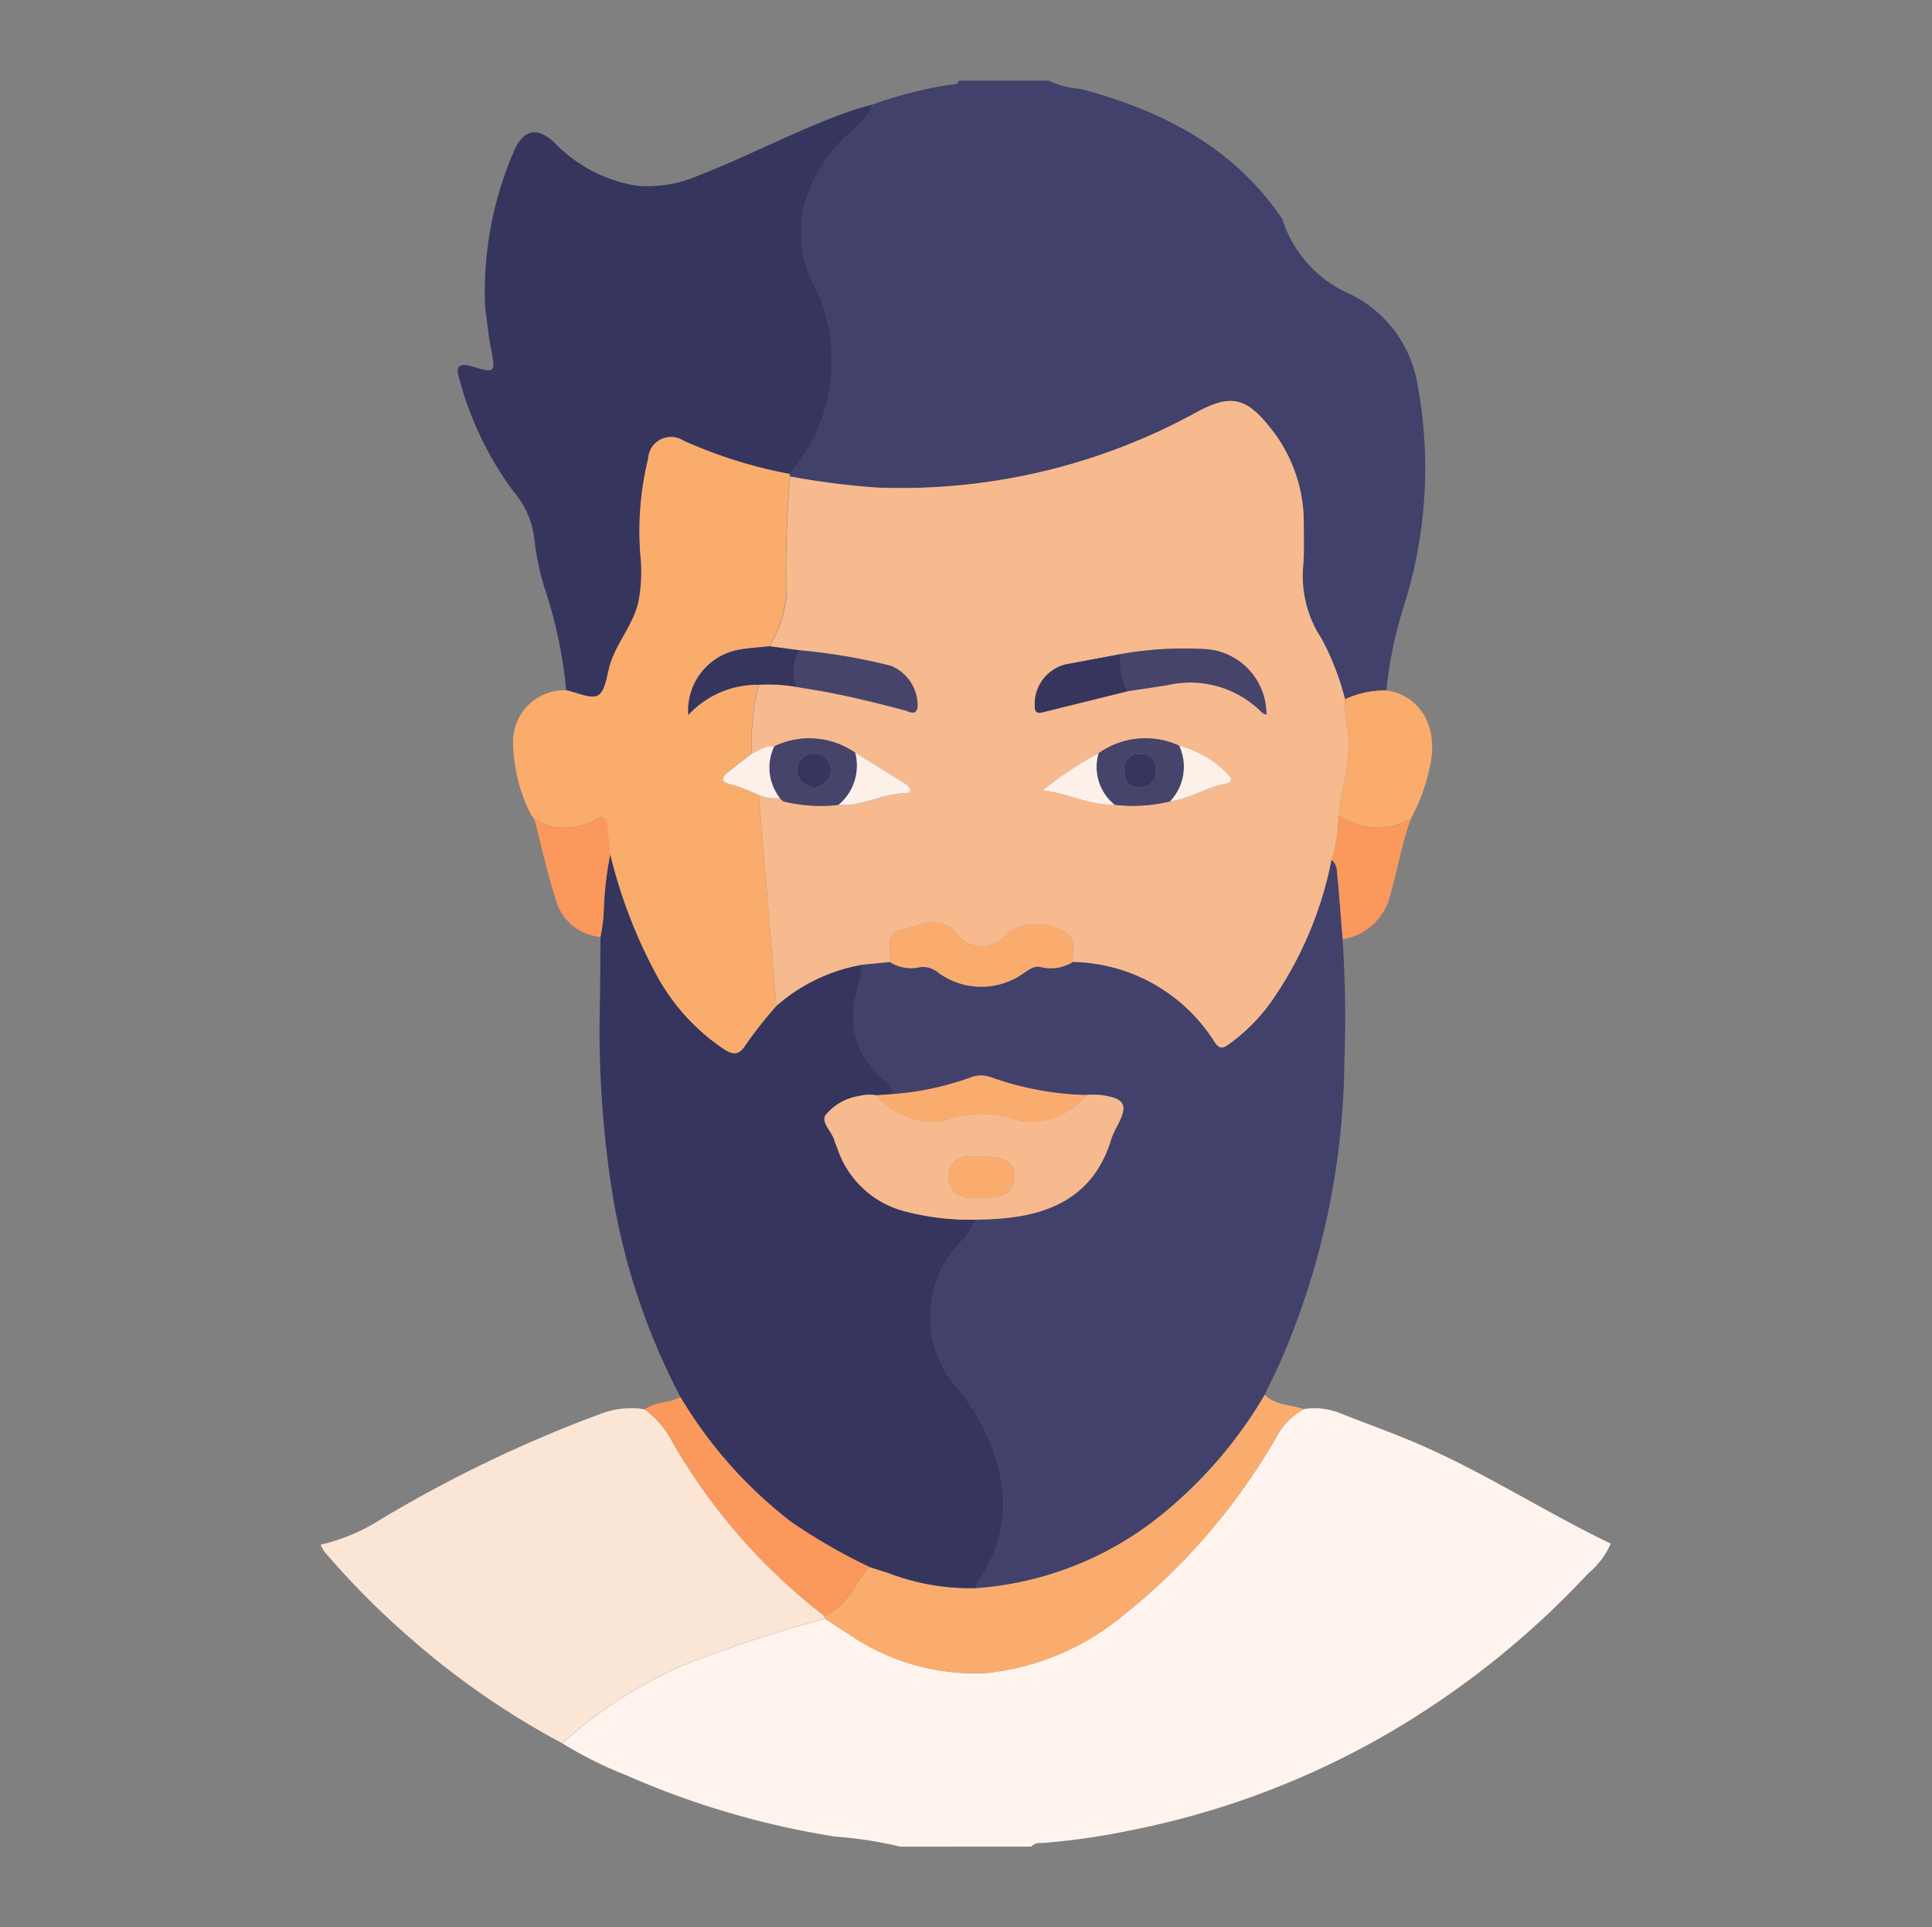 <svg id="Layer_1" data-name="Layer 1" xmlns="http://www.w3.org/2000/svg" viewBox="0 0 100.088 99.824"><rect x="0" y="0" width="100.088" height="99.824" fill="#808080" stroke="none"/><g id="Group_26" data-name="Group 26"><path id="Path_68" data-name="Path 68" d="M46.638,95.647a20.476,20.476,0,0,0-3.38-.522A43.972,43.972,0,0,1,32.463,91.956,21.256,21.256,0,0,1,29.127,90.294a23.401,23.401,0,0,1,6.212-4.019,72.066,72.066,0,0,1,7.397-2.435c.423.274.844.552,1.271.82A11.563,11.563,0,0,0,50.985,86.661a13.184,13.184,0,0,0,7.065-2.884,32.591,32.591,0,0,0,8.133-9.453,3.422,3.422,0,0,1,1.369-1.341,3.543,3.543,0,0,1,1.915.228c1.127.448,2.269.861,3.392,1.319,3.685,1.5,7.012,3.703,10.586,5.421a4.18,4.18,0,0,1-1.162,1.538,45.262,45.262,0,0,1-10.776,8.522,43.237,43.237,0,0,1-13.042,4.81,34.934,34.934,0,0,1-4.563.643.561.561,0,0,0-.479.179Z" fill="#fef4ed"/><path id="Path_69" data-name="Path 69" d="M45.216,5.408A22.14,22.14,0,0,1,49.153,4.395c.185-.04.436.055.527-.219h4.645a4.527,4.527,0,0,0,1.661.43c4.203,1.122,7.914,3.002,10.44,6.73a6.309,6.309,0,0,0,3.422,3.853,6.352,6.352,0,0,1,3.586,4.727,23.644,23.644,0,0,1-.772,11.676,21.758,21.758,0,0,0-.842,4.172,4.984,4.984,0,0,0-2.136.456,13.945,13.945,0,0,0-1.218-3.139,5.874,5.874,0,0,1-.947-3.819c.054-.711.025-1.428.026-2.142a7.832,7.832,0,0,0-1.842-5.093c-1.169-1.434-1.965-1.597-3.625-.721a31.824,31.824,0,0,1-16.718,3.945,40.92,40.92,0,0,1-4.419-.57.491.491,0,0,0-.034-.129,8.959,8.959,0,0,0,1.471-9.395,5.959,5.959,0,0,1-.546-5.038A8.511,8.511,0,0,1,43.613,7.268C44.189,6.692,44.947,6.258,45.216,5.408Z" fill="#41416b"/><path id="Path_72" data-name="Path 72" d="M29.333,35.756a23.758,23.758,0,0,0-1.141-5.361,13.772,13.772,0,0,1-.505-2.425A4.496,4.496,0,0,0,26.625,25.486a17.203,17.203,0,0,1-2.836-5.882c-.216-.664.023-.825.746-.603,1.104.342,1.141.284.912-.887-.143-.723-.212-1.461-.316-2.192A18.339,18.339,0,0,1,26.615,7.857c.489-1.154,1.199-1.315,2.109-.47a7.6,7.6,0,0,0,4.255,2.233,6.655,6.655,0,0,0,3.288-.563C38.916,8.031,41.424,6.662,44.114,5.733c.362-.125.735-.218,1.101-.325-.263.849-1.027,1.282-1.597,1.858a8.512,8.512,0,0,0-1.782,2.852,5.959,5.959,0,0,0,.546,5.038,8.959,8.959,0,0,1-1.471,9.396,24.326,24.326,0,0,1-5.483-1.721,1.19,1.19,0,0,0-1.839.946,15.827,15.827,0,0,0-.402,4.939,8.425,8.425,0,0,1-.083,2.395c-.256,1.223-1.13,2.146-1.483,3.308-.172.562-.228,1.361-.615,1.597C30.635,36.239,29.902,35.866,29.333,35.756Z" fill="#36355e"/><path id="Path_73" data-name="Path 73" d="M16.609,80.009a10.152,10.152,0,0,0,3.168-1.346A68.332,68.332,0,0,1,31.134,73.222a4.425,4.425,0,0,1,2.265-.228,4.944,4.944,0,0,1,1.42,1.66,30.662,30.662,0,0,0,7.87,9.027q.018.078.04.155A72.069,72.069,0,0,0,35.333,86.271a23.401,23.401,0,0,0-6.212,4.018,41.711,41.711,0,0,1-7.861-5.436,42.488,42.488,0,0,1-4.441-4.469A2.153,2.153,0,0,1,16.609,80.009Z" fill="#fbe5d5"/><path id="Path_74" data-name="Path 74" d="M42.736,83.844q-.022-.076-.04-.155c1.181-.471,1.581-1.669,2.35-2.523.305.096.608.197.912.286a11.821,11.821,0,0,0,4.608.805,17.179,17.179,0,0,0,9.658-3.843,22.918,22.918,0,0,0,5.29-6.17c.57.552,1.353.498,2.03.743a3.422,3.422,0,0,0-1.369,1.341A32.589,32.589,0,0,1,58.043,83.781a13.184,13.184,0,0,1-7.065,2.884,11.563,11.563,0,0,1-6.978-2.001C43.58,84.392,43.159,84.114,42.736,83.844Z" fill="#faac6e"/><path id="Path_75" data-name="Path 75" d="M40.938,24.68a40.925,40.925,0,0,0,4.419.57,31.824,31.824,0,0,0,16.718-3.946c1.659-.874,2.456-.713,3.625.721a7.832,7.832,0,0,1,1.842,5.093c0,.714.027,1.432-.026,2.142a5.874,5.874,0,0,0,.947,3.819,13.944,13.944,0,0,1,1.218,3.139,4.955,4.955,0,0,0,.038.972c.406,1.727-.156,3.375-.38,5.051a7.609,7.609,0,0,1-.355,2.303,19.251,19.251,0,0,1-2.898,7.021,9.552,9.552,0,0,1-2.382,2.504c-.3.213-.501.332-.773-.075a8.868,8.868,0,0,0-7.362-4.161c-.048-.463.152-.96-.154-1.385a2.788,2.788,0,0,0-3.265-.087,1.616,1.616,0,0,1-2.555.058c-.884-1.166-1.879-.478-2.82-.282-.974.203-.602,1.063-.668,1.695l-1.437.139a9.077,9.077,0,0,0-4.449,2.133q-.456-5.46-.912-10.922a2.151,2.151,0,0,0,1.093.153l-.015-.008.184.179a8.059,8.059,0,0,0,2.874.185c1.209.114,2.274-.601,3.477-.598.368,0,.262-.314.014-.471-.871-.549-1.75-1.087-2.623-1.629a4.166,4.166,0,0,0-4.2-.332c-.443-.07-.772.22-1.15.359a11.502,11.502,0,0,1,.354-3.554,8.214,8.214,0,0,1,1.963.114l.874.144c1.606.262,3.181.66,4.754,1.072.21.055.535.293.633-.164a2.229,2.229,0,0,0-1.369-2.143A30.038,30.038,0,0,0,41.458,33.685l-1.597-.213a6.146,6.146,0,0,0,.884-2.582A56.182,56.182,0,0,1,40.938,24.68ZM61.092,38.625a4.185,4.185,0,0,0-4.177.388,18.397,18.397,0,0,0-2.903,1.923c1.304.135,2.444.798,3.729.744a7.961,7.961,0,0,0,2.877-.173c1.033-.123,1.909-.745,2.928-.927.274-.049.299-.279.089-.456A5.266,5.266,0,0,0,61.091,38.625Zm-3.024-4.747q-1.303.245-2.605.489a2.111,2.111,0,0,0-1.854,2.217c0,.373.184.365.456.298q2.182-.546,4.366-1.082c.674-.102,1.348-.201,2.021-.305a5.23,5.23,0,0,1,4.923,1.408.788.788,0,0,0,.228.114,3.372,3.372,0,0,0-3.019-3.383A18.694,18.694,0,0,0,58.068,33.878Z" fill="#f7b98e"/><path id="Path_76" data-name="Path 76" d="M39.306,41.179l.912,10.922A22.005,22.005,0,0,0,38.629,54.115c-.352.563-.654.533-1.132.228a10.796,10.796,0,0,1-3.536-3.917,25.931,25.931,0,0,1-2.358-6.175c-.057-.525-.105-1.052-.173-1.575-.038-.291-.219-.465-.488-.274a3.148,3.148,0,0,1-3.268.021l.007-.006-.159-.193a8.467,8.467,0,0,1-.934-3.568,2.666,2.666,0,0,1,2.738-2.904c.57.114,1.301.482,1.663.258.388-.241.443-1.038.615-1.597.357-1.165,1.232-2.087,1.483-3.308a8.425,8.425,0,0,0,.083-2.395,15.826,15.826,0,0,1,.402-4.939,1.19,1.19,0,0,1,1.839-.946,24.325,24.325,0,0,0,5.483,1.721.491.491,0,0,1,.034.129,56.169,56.169,0,0,0-.203,6.21,6.143,6.143,0,0,1-.884,2.582c-.56.065-1.127.094-1.678.202a3.205,3.205,0,0,0-2.509,3.356,4.848,4.848,0,0,1,3.65-1.566,11.503,11.503,0,0,0-.354,3.554c-.395.305-.798.605-1.183.913s-.535.552.139.708A10.016,10.016,0,0,1,39.306,41.179Z" fill="#faac6d"/><path id="Path_77" data-name="Path 77" d="M69.339,42.237c.228-1.676.786-3.324.38-5.051a4.955,4.955,0,0,1-.038-.972,4.986,4.986,0,0,1,2.136-.456c1.732.253,2.701,1.849,2.281,3.83a9.903,9.903,0,0,1-1.007,2.824A3.543,3.543,0,0,1,69.339,42.237Z" fill="#faac6d"/><path id="Path_78" data-name="Path 78" d="M55.566,49.827a8.869,8.869,0,0,1,7.362,4.161c.273.407.474.289.773.075A9.549,9.549,0,0,0,66.083,51.56a19.252,19.252,0,0,0,2.898-7.02c.321.249.281.627.314.962.103,1.047.175,2.097.259,3.145a61.654,61.654,0,0,1,.094,6.239A39.847,39.847,0,0,1,66.287,70.635c-.254.536-.514,1.07-.772,1.605A22.927,22.927,0,0,1,60.223,78.41a17.179,17.179,0,0,1-9.658,3.843,1.071,1.071,0,0,1,.252-.553A7.047,7.047,0,0,0,51.94,77.042a10.561,10.561,0,0,0-2.367-5.182,5.541,5.541,0,0,1-.037-7.268,4.911,4.911,0,0,0,1.027-1.42c.356-.011.713-.014,1.068-.037,2.831-.181,5.072-1.205,5.952-4.175a3.822,3.822,0,0,1,.3-.644c.57-1.108.399-1.429-.889-1.597a5.06,5.06,0,0,0-.709,0,15.883,15.883,0,0,1-4.933-.912,1.492,1.492,0,0,0-1.114.023,15.154,15.154,0,0,1-3.96.843c-.051-.469-.456-.676-.737-.963a4.211,4.211,0,0,1-1.27-3.932,13.045,13.045,0,0,0,.397-1.806L46.104,49.833a2.005,2.005,0,0,0,1.444.285,1.21,1.21,0,0,1,1.073.276,3.771,3.771,0,0,0,4.428,0c.281-.181.545-.4.894-.295A2.126,2.126,0,0,0,55.566,49.827Z" fill="#42416b"/><path id="Path_79" data-name="Path 79" d="M69.556,48.648c-.084-1.048-.156-2.098-.259-3.145-.033-.334.006-.713-.314-.962a7.613,7.613,0,0,0,.355-2.304,3.543,3.543,0,0,0,3.755.178c-.48,1.292-.691,2.659-1.082,3.975A3.006,3.006,0,0,1,69.556,48.648Z" fill="#fb985c"/><path id="Path_80" data-name="Path 80" d="M50.566,63.173A4.91,4.91,0,0,1,49.54,64.593a5.541,5.541,0,0,0,.037,7.268,10.561,10.561,0,0,1,2.367,5.182,7.047,7.047,0,0,1-1.122,4.657c-.106.178-.258.327-.252.553a11.821,11.821,0,0,1-4.608-.805c-.307-.089-.61-.19-.913-.286a29.608,29.608,0,0,1-4.057-2.336,22.986,22.986,0,0,1-5.737-6.463,34.58,34.58,0,0,1-3.521-10.494,54,54,0,0,1-.655-9.948c.018-1.13.021-2.262.031-3.392a10.535,10.535,0,0,0,.161-1.134,18.187,18.187,0,0,1,.342-3.139,25.929,25.929,0,0,0,2.358,6.175,10.796,10.796,0,0,0,3.536,3.917c.478.3.779.33,1.132-.228a22,22,0,0,1,1.589-2.014,9.078,9.078,0,0,1,4.449-2.133,13.048,13.048,0,0,1-.397,1.804,4.211,4.211,0,0,0,1.27,3.932c.283.285.684.494.737.963l-.892.063a2.167,2.167,0,0,0-.883.042,2.796,2.796,0,0,0-1.739.989c-.244.399.366.875.477,1.362.026.114.092.219.129.331a4.998,4.998,0,0,0,3.578,3.308A13.319,13.319,0,0,0,50.566,63.173Z" fill="#36355e"/><path id="Path_81" data-name="Path 81" d="M35.251,72.363A22.985,22.985,0,0,0,40.988,78.826a29.601,29.601,0,0,0,4.057,2.336c-.77.854-1.17,2.053-2.35,2.523A30.662,30.662,0,0,1,34.825,74.658a4.944,4.944,0,0,0-1.42-1.66C33.945,72.575,34.67,72.682,35.251,72.363Z" fill="#fb985c"/><path id="Path_82" data-name="Path 82" d="M31.611,44.255a18.179,18.179,0,0,0-.342,3.139,10.546,10.546,0,0,1-.161,1.134,2.623,2.623,0,0,1-2.335-2.008c-.435-1.341-.732-2.727-1.089-4.094a3.147,3.147,0,0,0,3.268-.021c.269-.19.456-.017.488.274C31.506,43.204,31.554,43.731,31.611,44.255Z" fill="#fb985c"/><path id="Path_83" data-name="Path 83" d="M27.529,42.226l.159.193Z" fill="#fb985c"/><path id="Path_84" data-name="Path 84" d="M55.567,49.827a2.126,2.126,0,0,1-1.622.266c-.349-.105-.615.114-.894.295a3.771,3.771,0,0,1-4.428,0,1.21,1.21,0,0,0-1.073-.276,2.005,2.005,0,0,1-1.444-.285c.065-.632-.306-1.492.668-1.695.941-.196,1.939-.884,2.82.282a1.616,1.616,0,0,0,2.555-.058,2.788,2.788,0,0,1,3.265.087C55.719,48.867,55.519,49.364,55.567,49.827Z" fill="#faac6e"/><path id="Path_85" data-name="Path 85" d="M58.065,33.878a18.693,18.693,0,0,1,4.52-.248,3.372,3.372,0,0,1,3.019,3.383.787.787,0,0,1-.228-.114,5.23,5.23,0,0,0-4.923-1.408c-.673.104-1.347.203-2.021.305A3.153,3.153,0,0,1,58.065,33.878Z" fill="#46446b"/><path id="Path_86" data-name="Path 86" d="M41.448,33.687a30.035,30.035,0,0,1,4.713.804,2.229,2.229,0,0,1,1.369,2.143c-.098.456-.423.219-.633.164-1.573-.412-3.148-.81-4.754-1.072l-.874-.144A2.036,2.036,0,0,1,41.448,33.687Z" fill="#46446b"/><path id="Path_87" data-name="Path 87" d="M56.914,39.013a4.184,4.184,0,0,1,4.177-.388,2.589,2.589,0,0,1-.476,2.88,7.963,7.963,0,0,1-2.877.175A2.509,2.509,0,0,1,56.914,39.013Zm2.946.868a.708.708,0,0,0-.757-.82.736.736,0,0,0-.855.782c-.008.502.147.921.696.931a.798.798,0,0,0,.918-.893Z" fill="#46446b"/><path id="Path_88" data-name="Path 88" d="M40.108,38.658a4.166,4.166,0,0,1,4.2.332,2.654,2.654,0,0,1-.866,2.698,8.062,8.062,0,0,1-2.874-.185l-.184-.179.015.008A2.54,2.54,0,0,1,40.108,38.658Zm2.093,2.154c.456-.147.844-.403.837-.906a.843.843,0,0,0-.823-.862q-.012-0-.023-0a.834.834,0,0,0-.884.912C41.33,40.435,41.71,40.71,42.201,40.812Z" fill="#46446b"/><path id="Path_89" data-name="Path 89" d="M41.448,33.685a2.036,2.036,0,0,0-.175,1.896,8.212,8.212,0,0,0-1.963-.114,4.848,4.848,0,0,0-3.65,1.566A3.205,3.205,0,0,1,38.17,33.677c.551-.114,1.118-.137,1.678-.202Z" fill="#36355e"/><path id="Path_90" data-name="Path 90" d="M58.067,33.878a3.153,3.153,0,0,0,.363,1.921q-2.183.541-4.366,1.082c-.27.067-.456.075-.456-.298a2.111,2.111,0,0,1,1.854-2.217Q56.765,34.12,58.067,33.878Z" fill="#36355e"/><path id="Path_91" data-name="Path 91" d="M43.443,41.687a2.654,2.654,0,0,0,.866-2.698c.875.542,1.753,1.08,2.623,1.629.25.157.356.472-.014.471C45.717,41.085,44.652,41.799,43.443,41.687Z" fill="#fcf0e8"/><path id="Path_92" data-name="Path 92" d="M56.914,39.013a2.509,2.509,0,0,0,.826,2.667c-1.284.054-2.425-.609-3.729-.744A18.395,18.395,0,0,1,56.914,39.013Z" fill="#fcf0e8"/><path id="Path_93" data-name="Path 93" d="M60.615,41.505A2.589,2.589,0,0,0,61.091,38.625a5.263,5.263,0,0,1,2.541,1.498c.211.176.186.407-.089.456C62.525,40.76,61.649,41.382,60.615,41.505Z" fill="#fcf0e8"/><path id="Path_94" data-name="Path 94" d="M40.111,38.657a2.54,2.54,0,0,0,.291,2.674,2.151,2.151,0,0,1-1.093-.153,10.019,10.019,0,0,0-1.39-.538c-.674-.156-.535-.392-.139-.708s.788-.61,1.183-.912C39.336,38.877,39.666,38.587,40.111,38.657Z" fill="#fcf0e8"/><path id="Path_95" data-name="Path 95" d="M40.385,41.324l.184.179Z" fill="#fcf0e8"/><path id="Path_96" data-name="Path 96" d="M50.565,63.173a13.32,13.32,0,0,1-3.617-.417A4.998,4.998,0,0,1,43.37,59.448c-.038-.114-.104-.217-.129-.331-.114-.487-.722-.963-.477-1.362a2.796,2.796,0,0,1,1.739-.989,2.168,2.168,0,0,1,.883-.042,3.966,3.966,0,0,0,3.43,1.337,5.784,5.784,0,0,1,4.05,0,3.82,3.82,0,0,0,3.422-1.349,5.057,5.057,0,0,1,.709,0c1.288.172,1.461.494.889,1.597a3.819,3.819,0,0,0-.3.644c-.879,2.966-3.12,3.992-5.952,4.175C51.278,63.159,50.921,63.161,50.565,63.173Zm.271-3.257H50.216a.967.967,0,0,0-1.056.869l0,0q-.004.042-.004.083a1.041,1.041,0,0,0,.887,1.152,3.523,3.523,0,0,0,.798.035c1.169,0,1.663-.319,1.693-1.1C52.558,60.212,52.078,59.911,50.837,59.916Z" fill="#f7b98e"/><path id="Path_97" data-name="Path 97" d="M56.287,56.718a3.82,3.82,0,0,1-3.422,1.349,5.784,5.784,0,0,0-4.05,0,3.966,3.966,0,0,1-3.431-1.338l.892-.063a15.156,15.156,0,0,0,3.96-.843,1.492,1.492,0,0,1,1.114-.023A15.883,15.883,0,0,0,56.287,56.718Z" fill="#faac6e"/><path id="Path_98" data-name="Path 98" d="M59.861,39.882a.798.798,0,0,1-.912.892c-.549-.01-.704-.428-.696-.931a.736.736,0,0,1,.855-.782.71.71,0,0,1,.753.821Z" fill="#36355e"/><path id="Path_99" data-name="Path 99" d="M42.201,40.812c-.49-.102-.87-.376-.893-.859a.834.834,0,0,1,.884-.912.843.843,0,0,1,.847.839q0.0.012-0.0.023C43.047,40.409,42.655,40.661,42.201,40.812Z" fill="#36355e"/><path id="Path_100" data-name="Path 100" d="M50.837,59.916c1.241,0,1.721.295,1.693,1.041-.03.78-.524,1.102-1.693,1.1a3.524,3.524,0,0,1-.798-.035,1.041,1.041,0,0,1-.887-1.152.967.967,0,0,1,.977-.957h0q.042 0.0.083.004C50.423,59.914,50.629,59.917,50.837,59.916Z" fill="#faac6e"/></g></svg>